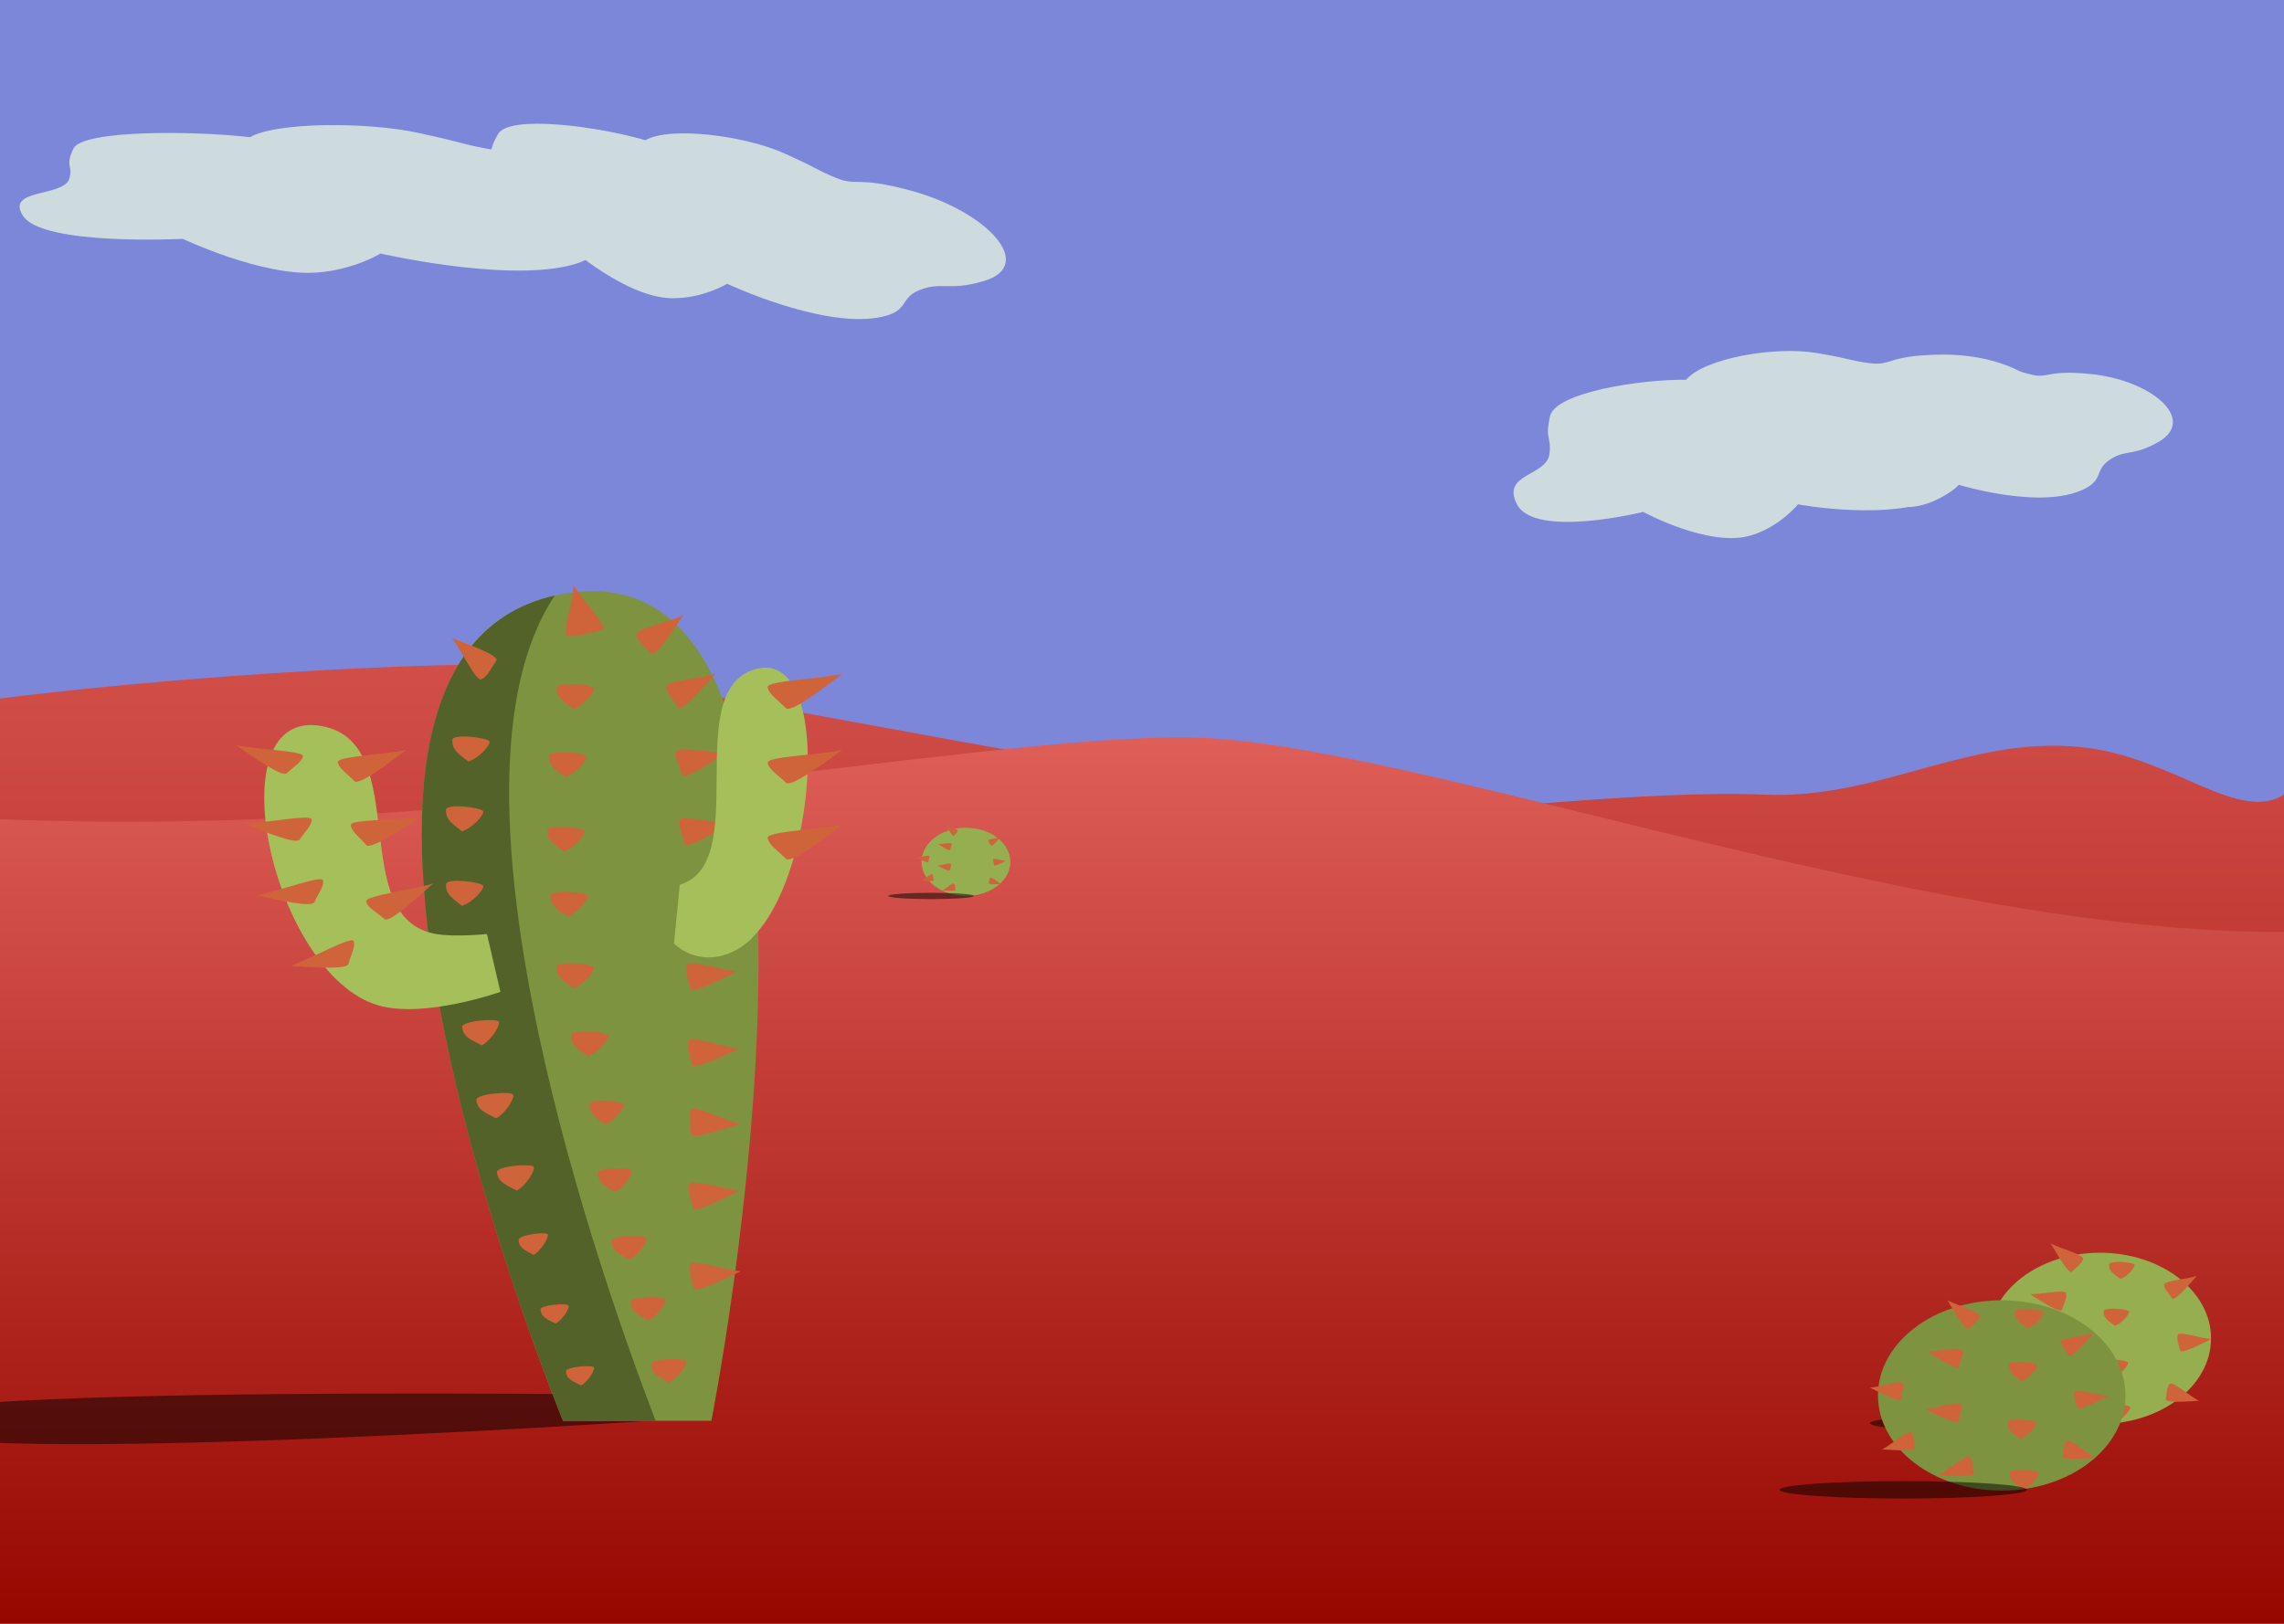 <svg width="1440" height="1024" viewBox="0 0 1440 1024" fill="none" xmlns="http://www.w3.org/2000/svg">

    <style>

      /*animating the SVGs */
       #cactus1, #cactus2, #cactus3 {
         animation: animateX 15s infinite linear;
       }

       #starnight > path{
         animation: starColor 1s step-start infinite;
       }

       @keyframes animateX {
         0%{
           transform: rotateX(0deg);
         }
         50%{
           transform: rotateX(10deg);
         }
       }


       @keyframes starColor {
         0%,20% {opacity: 100%}
         21%, 50% {opacity: 50%}
         51%, 70% {opacity: 100%}
         71%, 100% {opacity: 70%}
       }

    </style>

    <g id="desertSVG">

        <rect id="backGround" y="-3" width="1441" height="1025" fill="#7D87D9"/>

        <g id="sand">
            <path id="Vector 28" d="M1440 501.145V636H0V440.5C142.5 422.471 340.547 413.792 360.99 422.471C360.99 422.471 841.037 512.868 879.768 512.868C918.5 512.868 1039.46 497.899 1112.5 501.145C1186.85 504.45 1245.05 461.021 1319 472.051C1372.18 479.982 1412.03 518.653 1440 501.145Z" fill="url(#paint0_linear)"/>
            <path id="Vector 24" d="M1441 587.683V1024H0V516.619C304.878 529.074 614.566 463.13 750.302 465.041C886.037 466.951 1210.09 589.468 1441 587.683Z" fill="url(#paint1_linear)"/>
        </g>

        <g id="cactus3">
            <ellipse id="Ellipse 13" cx="609" cy="543.5" rx="28" ry="21.5" fill="#95AE4F"/>
            <g id="Group 21">
            <path id="Vector 73" d="M624.907 533.271C624.306 532.291 623.073 531.159 623.016 530.073C622.964 529.1 628.423 528.772 630.715 528C628.652 530.361 625.417 534.103 624.907 533.271Z" fill="#CF643B"/>
            <path id="Vector 74" d="M626.778 545.546C626.593 544.412 625.88 542.897 626.238 541.871C626.559 540.951 631.736 542.712 634.149 542.866C631.346 544.27 626.935 546.51 626.778 545.546Z" fill="#CF643B"/>
            <path id="Vector 75" d="M623.411 557.026C623.682 555.91 623.616 554.237 624.345 553.431C625 552.709 629.081 556.349 631.244 557.431C628.114 557.632 623.18 557.975 623.411 557.026Z" fill="#CF643B"/>
            <path id="Vector 79" d="M598.946 535.936C599.268 534.75 600.194 533.216 599.926 532.084C599.686 531.07 593.982 532.373 591.396 532.27C594.225 534.075 598.672 536.945 598.946 535.936Z" fill="#CF643B"/>
            <path id="Vector 82" d="M601.312 526.975C602.139 526.065 603.662 525.122 603.939 523.992C604.187 522.98 598.515 521.542 596.26 520.273C597.957 523.168 600.608 527.748 601.312 526.975Z" fill="#CF643B"/>
            <path id="Vector 80" d="M598.887 548.774C599.085 547.561 599.849 545.94 599.466 544.842C599.122 543.857 593.582 545.742 591 545.906C594 547.409 598.719 549.806 598.887 548.774Z" fill="#CF643B"/>
            <path id="Vector 81" d="M602.491 561.058C602.2 559.864 602.271 558.074 601.49 557.212C600.79 556.439 596.423 560.334 594.109 561.492C597.458 561.706 602.737 562.074 602.491 561.058Z" fill="#CF643B"/>
            <path id="Vector 77" d="M585.281 543.546C585.464 542.412 586.168 540.897 585.815 539.871C585.498 538.951 580.384 540.712 578 540.866C580.77 542.27 585.125 544.51 585.281 543.546Z" fill="#CF643B"/>
            <path id="Vector 78" d="M588.607 555.026C588.339 553.91 588.404 552.237 587.683 551.431C587.037 550.709 583.006 554.349 580.87 555.431C583.961 555.632 588.835 555.975 588.607 555.026Z" fill="#CF643B"/>
            </g>
            <ellipse id="Ellipse 17" rx="27" ry="2" transform="matrix(1 0 0 -1 587 565)" fill="black" fill-opacity="0.5"/>
        </g>

        <g id="cactus2">
            <ellipse id="Ellipse 12" cx="1324" cy="844" rx="70" ry="54" fill="#95AE4F"/>
            <g id="Group 23">
            <path id="Vector 73_2" d="M1369.43 818.758C1367.83 816.139 1364.53 813.112 1364.38 810.209C1364.24 807.606 1378.84 806.727 1384.97 804.664C1379.45 810.979 1370.8 820.985 1369.43 818.758Z" fill="#CF643B"/>
            <path id="Vector 74_2" d="M1374.44 851.584C1373.94 848.552 1372.03 844.501 1372.99 841.756C1373.85 839.296 1387.69 844.006 1394.15 844.416C1386.65 848.173 1374.86 854.161 1374.44 851.584Z" fill="#CF643B"/>
            <path id="Vector 75_2" d="M1365.43 882.283C1366.16 879.298 1365.98 874.825 1367.93 872.67C1369.68 870.739 1380.59 880.473 1386.38 883.366C1378.01 883.903 1364.82 884.821 1365.43 882.283Z" fill="#CF643B"/>
            <path id="Vector 79_2" d="M1300.01 825.886C1300.87 822.714 1303.35 818.613 1302.63 815.586C1301.99 812.873 1286.74 816.359 1279.82 816.083C1287.39 820.908 1299.28 828.583 1300.01 825.886Z" fill="#CF643B"/>
            <path id="Vector 82_2" d="M1306.34 801.923C1308.55 799.491 1312.62 796.969 1313.36 793.947C1314.03 791.24 1298.86 787.395 1292.83 784C1297.37 791.742 1304.46 803.99 1306.34 801.923Z" fill="#CF643B"/>
            <path id="Vector 80_2" d="M1299.85 860.217C1300.38 856.972 1302.43 852.638 1301.4 849.701C1300.48 847.068 1285.67 852.109 1278.76 852.547C1286.79 856.567 1299.4 862.975 1299.85 860.217Z" fill="#CF643B"/>
            <path id="Vector 81_2" d="M1309.49 893.066C1308.71 889.871 1308.9 885.085 1306.81 882.779C1304.94 880.713 1293.27 891.129 1287.08 894.224C1296.03 894.799 1310.15 895.781 1309.49 893.066Z" fill="#CF643B"/>
            <path id="Vector 77_2" d="M1263.47 846.236C1263.96 843.203 1265.84 839.153 1264.9 836.408C1264.05 833.947 1250.37 838.658 1244 839.068C1251.41 842.824 1263.05 848.813 1263.47 846.236Z" fill="#CF643B"/>
            <path id="Vector 78_2" d="M1272.36 876.935C1271.65 873.95 1271.82 869.476 1269.89 867.322C1268.17 865.39 1257.39 875.125 1251.67 878.018C1259.94 878.555 1272.97 879.473 1272.36 876.935Z" fill="#CF643B"/>
            <path id="Vector 48" d="M1329.69 797.426C1329.76 794.597 1345.26 795.932 1345.75 797.542C1346.24 799.153 1341.34 804.992 1336.9 806.518C1332.24 803.127 1329.59 801.676 1329.69 797.426Z" fill="#CF643B"/>
            <path id="Vector 49" d="M1326.26 826.902C1326.33 824.074 1341.83 825.408 1342.32 827.019C1342.81 828.63 1337.91 834.469 1333.48 835.995C1328.81 832.604 1326.16 831.152 1326.26 826.902Z" fill="#CF643B"/>
            <path id="Vector 50" d="M1325.58 859.121C1325.64 856.292 1341.14 857.627 1341.64 859.238C1342.13 860.848 1337.23 866.687 1332.79 868.213C1328.13 864.822 1325.48 863.371 1325.58 859.121Z" fill="#CF643B"/>
            <path id="Vector 51" d="M1326.95 887.224C1327.02 884.396 1342.52 885.737 1343.01 887.348C1343.5 888.959 1338.6 894.796 1334.16 896.32C1329.5 892.927 1326.85 891.474 1326.95 887.224Z" fill="#CF643B"/>
            </g>
            <ellipse id="Ellipse 16" cx="1257" cy="897.5" rx="78" ry="5.5" fill="black" fill-opacity="0.5"/>
        </g>

        <g id="cactus4">
            <ellipse id="Ellipse 14" cx="1262" cy="880" rx="78" ry="60" fill="#7D9340"/>
            <g id="Group 22">
            <path id="Vector 73_3" d="M1304.43 854.758C1302.83 852.139 1299.53 849.112 1299.38 846.209C1299.24 843.606 1313.84 842.727 1319.97 840.664C1314.45 846.979 1305.8 856.985 1304.43 854.758Z" fill="#CF643B"/>
            <path id="Vector 74_3" d="M1309.44 887.584C1308.94 884.552 1307.03 880.501 1307.99 877.756C1308.85 875.296 1322.69 880.006 1329.15 880.416C1321.65 884.173 1309.86 890.161 1309.44 887.584Z" fill="#CF643B"/>
            <path id="Vector 75_3" d="M1300.43 918.283C1301.16 915.298 1300.98 910.825 1302.93 908.67C1304.68 906.739 1315.59 916.473 1321.38 919.366C1313.01 919.903 1299.82 920.821 1300.43 918.283Z" fill="#CF643B"/>
            <path id="Vector 79_3" d="M1235.01 861.886C1235.87 858.714 1238.35 854.613 1237.63 851.586C1236.99 848.873 1221.74 852.359 1214.82 852.083C1222.39 856.908 1234.28 864.583 1235.01 861.886Z" fill="#CF643B"/>
            <path id="Vector 82_3" d="M1241.34 837.923C1243.55 835.491 1247.62 832.969 1248.36 829.947C1249.03 827.24 1233.86 823.395 1227.83 820C1232.37 827.742 1239.46 839.99 1241.34 837.923Z" fill="#CF643B"/>
            <path id="Vector 80_3" d="M1234.85 896.217C1235.38 892.972 1237.43 888.638 1236.4 885.701C1235.48 883.068 1220.67 888.109 1213.76 888.547C1221.79 892.567 1234.4 898.975 1234.85 896.217Z" fill="#CF643B"/>
            <path id="Vector 81_3" d="M1244.49 929.066C1243.71 925.871 1243.9 921.085 1241.81 918.779C1239.94 916.713 1228.27 927.129 1222.08 930.224C1231.03 930.799 1245.15 931.781 1244.49 929.066Z" fill="#CF643B"/>
            <path id="Vector 77_3" d="M1198.47 882.236C1198.96 879.203 1200.84 875.153 1199.9 872.408C1199.05 869.947 1185.37 874.658 1179 875.068C1186.41 878.824 1198.05 884.813 1198.47 882.236Z" fill="#CF643B"/>
            <path id="Vector 78_3" d="M1207.36 912.935C1206.65 909.95 1206.82 905.476 1204.89 903.322C1203.17 901.39 1192.39 911.125 1186.67 914.018C1194.94 914.555 1207.97 915.473 1207.36 912.935Z" fill="#CF643B"/>
            <path id="Vector 48_2" d="M1270.27 827.388C1270.35 824.193 1287.86 825.701 1288.41 827.52C1288.97 829.34 1283.43 835.936 1278.42 837.66C1273.15 833.829 1270.16 832.189 1270.27 827.388Z" fill="#CF643B"/>
            <path id="Vector 49_2" d="M1266.4 860.686C1266.48 857.49 1283.99 858.998 1284.54 860.818C1285.1 862.637 1279.56 869.233 1274.55 870.957C1269.28 867.127 1266.29 865.487 1266.4 860.686Z" fill="#CF643B"/>
            <path id="Vector 50_2" d="M1265.63 897.081C1265.7 893.886 1283.21 895.393 1283.77 897.213C1284.32 899.032 1278.79 905.628 1273.78 907.352C1268.51 903.522 1265.51 901.882 1265.63 897.081Z" fill="#CF643B"/>
            <path id="Vector 51_2" d="M1267.18 928.827C1267.25 925.632 1284.76 927.147 1285.32 928.967C1285.87 930.787 1280.33 937.381 1275.32 939.102C1270.05 935.269 1267.06 933.628 1267.18 928.827Z" fill="#CF643B"/>
            </g>
            <ellipse id="Ellipse 15" cx="1200" cy="939.5" rx="78" ry="5.5" fill="black" fill-opacity="0.5"/>
        </g>

        <g id="clouds">
            <path id="cloud 11" d="M264.061 83.87C293.714 90.296 289.009 90.35 306.251 93.636C323.494 96.923 320.785 91.059 363.632 95.231C424.063 101.117 469.837 127.487 431.512 140.096C406.517 148.319 399.938 142.939 384.168 149.94C370.903 155.829 381.193 162.507 357.34 167.842C315.375 177.228 239.889 159.877 239.889 159.877C239.889 159.877 223.866 169.884 200.204 171.84C165.967 174.671 115.258 150.62 115.258 150.62C115.258 150.62 26.636 155.229 14.437 136.02C3.418 118.67 40.033 124.351 43.653 112.771C46.273 104.391 40.707 105.016 46.34 93.653C52.168 81.895 121.249 82.385 157.687 86.505C173.662 77.058 230.836 76.67 264.061 83.87Z" fill="#CEDBDE"/>
            <path id="cloud 12" d="M1253.43 227.758C1272.5 233.251 1269.43 233.469 1280.54 236.206C1291.64 238.943 1290.09 233.088 1317.82 235.839C1356.94 239.718 1385.76 264.884 1360.36 279.001C1343.79 288.207 1339.7 282.977 1329.18 290.624C1320.33 297.057 1326.78 303.475 1311.06 309.712C1283.41 320.685 1234.91 305.695 1234.91 305.695C1234.91 305.695 1224.12 316.401 1208.65 319.204C1186.26 323.26 1154.14 300.617 1154.14 300.617C1154.14 300.617 1096.29 308.358 1089.05 289.295C1082.52 272.076 1106.14 276.572 1108.92 264.7C1110.93 256.109 1107.29 256.936 1111.37 245.214C1115.6 233.085 1160.54 231.193 1184.1 234.112C1194.85 223.976 1232.07 221.605 1253.43 227.758Z" fill="#CEDBDE"/>
            <path id="cloud 13" d="M1145.32 222.613C1168.93 226.606 1165.28 227.277 1178.97 229.052C1192.66 230.828 1190.01 224.053 1223.65 223.615C1271.1 222.996 1309.07 249.142 1280.49 269.382C1261.85 282.583 1256.25 276.894 1244.66 287.424C1234.91 296.282 1243.51 303.07 1225.49 312.616C1193.79 329.41 1133.6 318.037 1133.6 318.037C1133.6 318.037 1122.09 332.251 1103.91 337.668C1077.6 345.507 1036.01 322.811 1036.01 322.811C1036.01 322.811 967.658 339.8 956.411 318.037C946.253 298.38 975.197 300.574 976.934 286.043C978.191 275.528 973.929 277.003 977.248 262.478C980.683 247.447 1034.34 239.164 1063.01 239.485C1074.53 225.957 1118.87 218.138 1145.32 222.613Z" fill="#CEDBDE"/>
            <path id="cloud 14" d="M494.733 96.831C517.662 107.154 513.79 106.713 527.221 112.214C540.652 117.716 539.7 110.892 573.939 120.113C622.23 133.117 654.06 167.385 619.893 177.347C597.61 183.844 593.38 177.147 578.928 183.266C566.771 188.414 573.764 196.952 553.044 200.353C516.59 206.335 458.436 178.948 458.436 178.948C458.436 178.948 443.125 188.39 423.293 188.046C394.599 187.548 358.218 155.337 358.218 155.337C358.218 155.337 284.531 151.02 278.687 128.314C273.409 107.805 302.21 118.041 307.689 105.523C311.653 96.464 306.953 96.568 314.035 84.506C321.364 72.025 377.919 79.941 406.913 88.42C422.063 79.597 469.041 85.263 494.733 96.831Z" fill="#CEDBDE"/>
        </g>

        <g id="cactus1">
            <g id="Group 28">
            <path id="Vector 25" d="M448.228 893.462L448.07 880.14C448.07 880.14 -110.091 871.056 -73.236 899.64C-36.959 927.775 448.228 893.462 448.228 893.462Z" fill="black" fill-opacity="0.5"/>
            <path id="Vector 26" d="M355 896H448.5C448.5 896 558.658 337.986 355 374.5C154.538 410.441 355 896 355 896Z" fill="#7D9340"/>
            <g id="Group 26">
            <path id="Subtract" fill-rule="evenodd" clip-rule="evenodd" d="M349.758 375.562C158.08 419.02 355 896 355 896H413.362C382.22 815.041 268.433 497.452 349.758 375.562Z" fill="#526228"/>
            <g id="Group 25">
            <path id="Vector 71" d="M312.88 416.727C310.052 420.376 307.549 426.62 303.55 428.378C299.965 429.952 290.973 409.903 284.817 402.385C296.624 406.786 315.284 413.626 312.88 416.727Z" fill="#CF643B"/>
            <path id="Vector 61" d="M285.227 466.563C285.481 462.443 308.001 465.248 308.63 467.623C309.259 469.999 301.791 478.239 295.238 480.217C288.627 475.016 284.844 472.753 285.227 466.563Z" fill="#CF643B"/>
            <path id="Vector 62" d="M281.227 510.563C281.481 506.443 304.001 509.248 304.63 511.623C305.259 513.999 297.791 522.239 291.238 524.217C284.627 519.016 280.844 516.753 281.227 510.563Z" fill="#CF643B"/>
            <path id="Vector 63" d="M281.228 557.56C281.485 553.44 304.003 556.254 304.631 558.63C305.259 561.006 297.788 569.243 291.233 571.219C284.625 566.014 280.843 563.75 281.228 557.56Z" fill="#CF643B"/>
            <path id="Vector 64" d="M291.336 647.78C290.784 643.69 313.418 642.058 314.497 644.265C315.577 646.473 309.856 656.009 303.812 659.225C296.316 655.41 292.165 653.926 291.336 647.78Z" fill="#CF643B"/>
            <path id="Vector 65" d="M300.336 693.78C299.784 689.69 322.418 688.058 323.497 690.265C324.577 692.473 318.856 702.009 312.812 705.225C305.316 701.41 301.165 699.926 300.336 693.78Z" fill="#CF643B"/>
            <path id="Vector 66" d="M313.336 739.313C312.784 735.223 335.418 733.591 336.497 735.799C337.577 738.006 331.856 747.542 325.812 750.758C318.316 746.943 314.165 745.459 313.336 739.313Z" fill="#CF643B"/>
            <path id="Vector 67" d="M326.982 782.047C326.665 778.626 344.563 776.598 345.35 778.422C346.137 780.246 341.349 788.426 336.489 791.304C330.688 788.315 327.457 787.188 326.982 782.047Z" fill="#CF643B"/>
            <path id="Vector 68" d="M340.778 825.967C340.357 822.853 357.587 821.611 358.408 823.292C359.229 824.972 354.875 832.231 350.275 834.679C344.569 831.774 341.409 830.645 340.778 825.967Z" fill="#CF643B"/>
            <path id="Vector 69" d="M356.778 864.967C356.357 861.853 373.587 860.611 374.408 862.292C375.229 863.972 370.875 871.231 366.275 873.679C360.569 870.774 357.409 869.645 356.778 864.967Z" fill="#CF643B"/>
            </g>
            </g>
            <g id="Group 17">
            <path id="Vector 70" d="M380 397.134C375.564 398.413 361.766 401.979 357.5 401.039C353.677 400.197 362.015 378.702 361.478 369C368.417 379.518 383.771 396.048 380 397.134Z" fill="#CF643B"/>
            <path id="Vector 48_3" d="M351.062 433.832C351.16 429.706 373.77 431.653 374.489 434.003C375.207 436.353 368.059 444.871 361.585 447.097C354.782 442.15 350.915 440.032 351.062 433.832Z" fill="#CF643B"/>
            <path id="Vector 49_3" d="M346.062 476.832C346.16 472.706 368.77 474.653 369.489 477.003C370.207 479.353 363.059 487.871 356.585 490.097C349.782 485.15 345.915 483.032 346.062 476.832Z" fill="#CF643B"/>
            <path id="Vector 50_3" d="M345.062 523.832C345.16 519.706 367.77 521.653 368.489 524.003C369.207 526.353 362.059 534.871 355.585 537.097C348.782 532.15 344.915 530.032 345.062 523.832Z" fill="#CF643B"/>
            <path id="Vector 51_3" d="M347.065 564.829C347.164 560.703 369.773 562.66 370.491 565.01C371.208 567.36 364.056 575.875 357.581 578.098C350.78 573.149 346.915 571.029 347.065 564.829Z" fill="#CF643B"/>
            <path id="Vector 52" d="M351.065 609.829C351.164 605.703 373.773 607.66 374.491 610.01C375.208 612.36 368.056 620.875 361.581 623.098C354.78 618.149 350.915 616.029 351.065 609.829Z" fill="#CF643B"/>
            <path id="Vector 53" d="M360.065 652.829C360.164 648.703 382.773 650.66 383.491 653.01C384.208 655.36 377.056 663.875 370.581 666.098C363.78 661.149 359.915 659.029 360.065 652.829Z" fill="#CF643B"/>
            <path id="Vector 54" d="M371.802 696.371C371.893 692.419 392.564 694.293 393.221 696.543C393.877 698.794 387.337 706.948 381.417 709.077C375.199 704.337 371.665 702.308 371.802 696.371Z" fill="#CF643B"/>
            <path id="Vector 55" d="M376.927 740.021C376.674 736.077 397.422 735.968 398.272 738.146C399.121 740.325 393.319 749.07 387.609 751.756C381.004 747.63 377.308 745.947 376.927 740.021Z" fill="#CF643B"/>
            <path id="Vector 56" d="M385.5 782.76C385.239 778.877 406.634 778.77 407.51 780.914C408.386 783.059 402.403 791.669 396.515 794.313C389.704 790.251 385.893 788.594 385.5 782.76Z" fill="#CF643B"/>
            <path id="Vector 57" d="M397.5 821.255C397.239 817.372 418.634 817.265 419.51 819.409C420.386 821.554 414.403 830.164 408.515 832.808C401.704 828.746 397.893 827.089 397.5 821.255Z" fill="#CF643B"/>
            <path id="Vector 58" d="M410.5 860.346C410.239 856.463 431.634 856.356 432.51 858.5C433.386 860.645 427.403 869.255 421.515 871.899C414.704 867.837 410.893 866.18 410.5 860.346Z" fill="#CF643B"/>
            </g>
            <g id="Group 24">
            <path id="Vector 29" d="M427.501 446C425.118 442.046 420.197 437.46 420.001 433.096C419.825 429.185 441.768 428.03 451.001 425C442.637 434.425 429.527 449.361 427.501 446Z" fill="#CF643B"/>
            <path id="Vector 72" d="M410.348 412.063C407.438 408.478 401.927 404.621 401.126 400.326C400.409 396.477 421.978 392.284 430.7 388C423.728 398.496 412.821 415.109 410.348 412.063Z" fill="#CF643B"/>
            <path id="Vector 30" d="M430.072 488.518C428.82 484.074 425.288 478.35 426.253 474.089C427.119 470.271 448.585 474.963 458.291 474.484C447.731 481.36 431.136 492.295 430.072 488.518Z" fill="#CF643B"/>
            <path id="Vector 31" d="M431.686 531.971C430.665 527.469 427.432 521.57 428.615 517.365C429.676 513.596 450.872 519.387 460.59 519.408C449.69 525.732 432.554 535.798 431.686 531.971Z" fill="#CF643B"/>
            <path id="Vector 32" d="M431.294 575.539C431.237 570.923 429.309 564.478 431.346 560.613C433.171 557.15 452.688 567.246 462.186 569.299C450.205 573.203 431.343 579.463 431.294 575.539Z" fill="#CF643B"/>
            <path id="Vector 33" d="M435.14 623.282C434.405 618.725 431.551 612.633 432.998 608.511C434.294 604.817 455.083 611.936 464.779 612.571C453.502 618.193 435.764 627.156 435.14 623.282Z" fill="#CF643B"/>
            <path id="Vector 34" d="M436.073 671.25C435.462 666.674 432.775 660.508 434.333 656.426C435.73 652.769 456.317 660.449 465.993 661.347C454.567 666.661 436.593 675.14 436.073 671.25Z" fill="#CF643B"/>
            <path id="Vector 35" d="M435.7 714.891C435.665 710.274 433.769 703.82 435.825 699.966C437.667 696.511 457.134 706.703 466.622 708.802C454.622 712.648 435.729 718.815 435.7 714.891Z" fill="#CF643B"/>
            <path id="Vector 36" d="M436.84 761.592C436.096 757.036 433.23 750.95 434.668 746.825C435.958 743.129 456.76 750.206 466.458 750.822C455.192 756.467 437.472 765.465 436.84 761.592Z" fill="#CF643B"/>
            <path id="Vector 37" d="M437.198 812.181C436.5 807.617 433.696 801.503 435.176 797.393C436.503 793.709 457.233 800.998 466.924 801.712C455.601 807.242 437.791 816.06 437.198 812.181Z" fill="#CF643B"/>
            </g>
            </g>
            <g id="Group 29">
            <path id="Vector 27" d="M424.934 594.918L428.575 557.974C474.21 544.067 429.521 437.697 474.825 422.419C529.298 404.048 514.844 575.787 462.115 600.131C439.351 610.64 424.934 594.918 424.934 594.918Z" fill="#A5C05A"/>
            <g id="Group 20">
            <path id="Vector 44" d="M495.373 446.505C491.76 442.456 484.299 437.76 484.002 433.291C483.735 429.285 517.002 428.103 531 425C518.32 434.652 498.443 449.947 495.373 446.505Z" fill="#CF643B"/>
            <path id="Vector 45" d="M495.373 493.528C491.76 489.663 484.299 485.18 484.002 480.914C483.735 477.09 517.002 475.962 531 473C518.32 482.213 498.443 496.813 495.373 493.528Z" fill="#CF643B"/>
            <path id="Vector 46" d="M495.373 541.505C491.76 537.456 484.299 532.76 484.002 528.291C483.735 524.285 517.002 523.103 531 520C518.32 529.652 498.443 544.947 495.373 541.505Z" fill="#CF643B"/>
            </g>
            </g>
            <g id="Group 27">
            <path id="Vector 26_2" d="M315.5 625.5L307 589C307 589 287.319 591.103 275 589C217.548 579.194 260.696 469.202 203.5 458C134.728 444.531 171.212 614.423 238.5 634C267.548 642.452 315.5 625.5 315.5 625.5Z" fill="#A5C05A"/>
            <g id="Group 19">
            <path id="Vector 39" d="M180.837 487.595C184.066 484.282 190.733 480.44 190.999 476.783C191.237 473.506 161.508 472.539 149 470C160.331 477.897 178.093 490.411 180.837 487.595Z" fill="#CF643B"/>
            <path id="Vector 40" d="M188.972 529.425C191.375 525.473 197.011 520.234 196.45 516.611C195.948 513.364 166.759 519.086 154 519.416C166.813 524.571 186.928 532.785 188.972 529.425Z" fill="#CF643B"/>
            <path id="Vector 41" d="M198.282 568.86C200.019 564.573 204.739 558.495 203.602 555.01C202.584 551.886 174.696 562.228 162.156 564.606C175.632 567.634 196.806 572.505 198.282 568.86Z" fill="#CF643B"/>
            <path id="Vector 42" d="M219.712 607.815C220.783 603.315 224.533 596.595 222.885 593.321C221.407 590.386 195.396 604.812 183.358 609.053C197.135 610.015 218.802 611.64 219.712 607.815Z" fill="#CF643B"/>
            <path id="Vector 72_2" d="M223.405 492.55C220.1 488.869 213.274 484.6 213.001 480.537C212.758 476.896 243.194 475.821 256 473C244.399 481.774 226.214 495.679 223.405 492.55Z" fill="#CF643B"/>
            <path id="Vector 73_4" d="M230.837 532.848C227.765 528.971 221.215 524.289 221.194 520.217C221.175 516.568 251.619 517.37 264.575 515.343C252.456 523.386 233.449 536.144 230.837 532.848Z" fill="#CF643B"/>
            <path id="Vector 74_4" d="M242.288 579.489C238.672 576.113 231.497 572.46 230.868 568.437C230.305 564.831 260.529 561.084 273.038 557.148C262.253 566.908 245.361 582.358 242.288 579.489Z" fill="#CF643B"/>
            </g>
            </g>
        </g>
    </g>

    <defs>
        <linearGradient id="paint0_linear" x1="355.543" y1="263.595" x2="355.543" y2="1072.58" gradientUnits="userSpaceOnUse">
            <stop stop-color="#E0605A"/>
            <stop offset="1" stop-color="#960700"/>
        </linearGradient>

        <linearGradient id="paint1_linear" x1="720.5" y1="453.579" x2="720.5" y2="1024" gradientUnits="userSpaceOnUse">
            <stop stop-color="#E0605A"/>
            <stop offset="1" stop-color="#960700"/>
        </linearGradient>
    </defs>

</svg>
